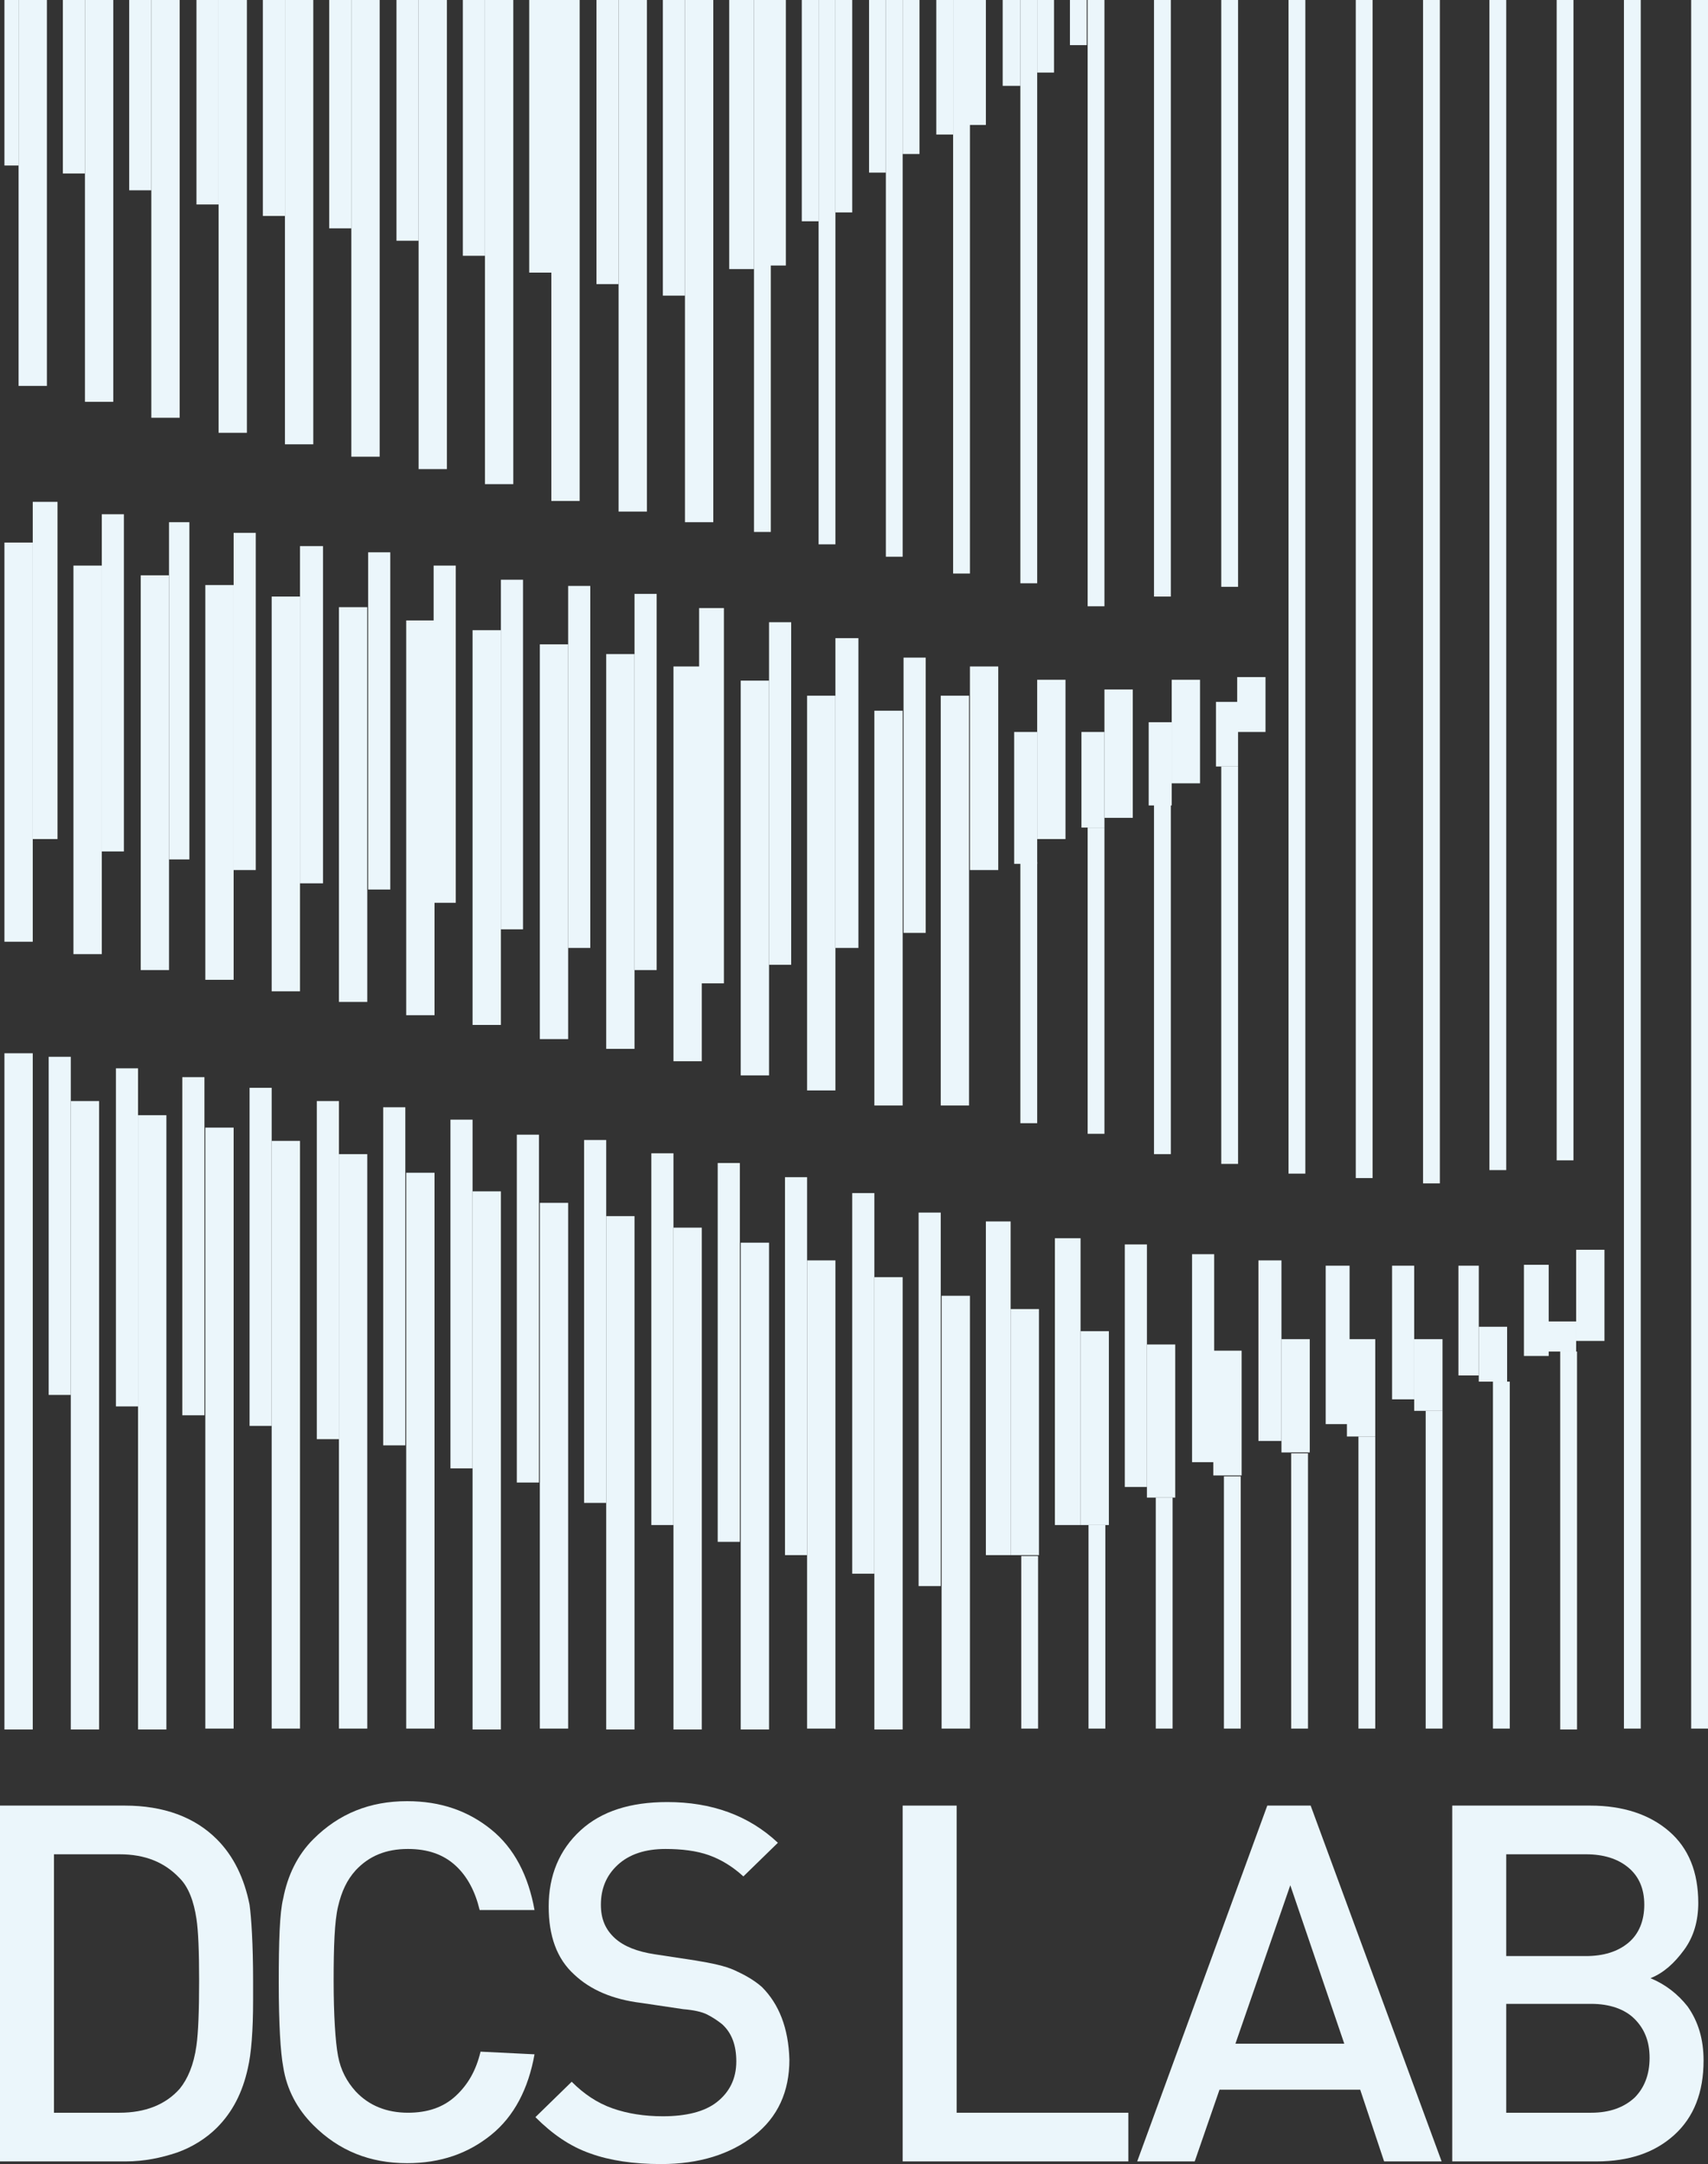 <?xml version="1.0" encoding="utf-8"?>
<!-- Generator: Adobe Illustrator 27.2.0, SVG Export Plug-In . SVG Version: 6.00 Build 0)  -->
<svg version="1.1" id="_레이어_1" xmlns="http://www.w3.org/2000/svg" xmlns:xlink="http://www.w3.org/1999/xlink" x="0px"
	 y="0px" viewBox="0 0 193 244.5" style="enable-background:new 0 0 193 244.5;" xml:space="preserve">
<rect x="0" y="0" width="193" height="244.5" fill="#333333" stroke="none"/>
<style type="text/css">
	.st0{fill:#EBF6FB;}
</style>
<g>
	<rect x="191.1" y="0" class="st0" width="1.9" height="195.3"/>
	<rect x="183.5" y="0" class="st0" width="1.9" height="195.3"/>
	<rect x="175.9" y="0" class="st0" width="1.9" height="131.1"/>
	<rect x="168.3" y="0" class="st0" width="1.9" height="132.2"/>
	<rect x="160.8" y="0" class="st0" width="1.9" height="133.7"/>
	<rect x="153.2" y="0" class="st0" width="1.9" height="133.1"/>
	<rect x="145.6" y="0" class="st0" width="1.9" height="132.6"/>
	<rect x="138" y="0" class="st0" width="1.9" height="66.3"/>
	<rect x="130.4" y="0" class="st0" width="1.9" height="67.4"/>
	<rect x="122.9" y="0" class="st0" width="1.9" height="68.5"/>
	<rect x="115.3" y="0" class="st0" width="1.9" height="65.9"/>
	<rect x="138" y="86.6" class="st0" width="1.9" height="44.9"/>
	<rect x="130.4" y="90.8" class="st0" width="1.9" height="39.6"/>
	<rect x="122.9" y="93.5" class="st0" width="1.9" height="34.6"/>
	<rect x="115.3" y="97.4" class="st0" width="1.9" height="29.5"/>
	<rect x="115.4" y="175.8" class="st0" width="1.9" height="19.5"/>
	<rect x="123" y="172.3" class="st0" width="1.9" height="23"/>
	<rect x="130.6" y="169.2" class="st0" width="1.9" height="26.1"/>
	<rect x="138.3" y="166.8" class="st0" width="1.9" height="28.5"/>
	<rect x="145.9" y="164.2" class="st0" width="1.9" height="31.1"/>
	<rect x="153.5" y="162.3" class="st0" width="1.9" height="33"/>
	<rect x="161.1" y="159.4" class="st0" width="1.9" height="35.9"/>
	<rect x="168.7" y="156.1" class="st0" width="1.9" height="39.2"/>
	<rect x="176.3" y="152.7" class="st0" width="1.9" height="42.7"/>
	<rect x="107.7" y="0" class="st0" width="1.9" height="64.8"/>
	<rect x="109.5" y="0" class="st0" width="1.9" height="14.1"/>
	<rect x="109.5" y="0" class="st0" width="1.9" height="14.1"/>
	<rect x="117.2" y="0" class="st0" width="1.9" height="8.2"/>
	<rect x="102" y="0" class="st0" width="1.9" height="17.4"/>
	<rect x="94.4" y="0" class="st0" width="1.9" height="24"/>
	<rect x="86.9" y="0" class="st0" width="1.9" height="30"/>
	<rect x="100.1" y="0" class="st0" width="1.9" height="62.9"/>
	<rect x="92.5" y="0" class="st0" width="1.9" height="61.5"/>
	<rect x="85.2" y="0" class="st0" width="1.9" height="60.1"/>
	<rect x="77.4" y="0" class="st0" width="3.2" height="59"/>
	<rect x="69.9" y="0" class="st0" width="3.2" height="57.8"/>
	<rect x="62.3" y="0" class="st0" width="3.2" height="56.6"/>
	<rect x="54.8" y="0" class="st0" width="3.2" height="54.7"/>
	<rect x="47.3" y="0" class="st0" width="3.2" height="53"/>
	<rect x="39.7" y="0" class="st0" width="3.2" height="51.6"/>
	<rect x="32.2" y="0" class="st0" width="3.2" height="50.2"/>
	<rect x="24.7" y="0" class="st0" width="3.2" height="48.9"/>
	<rect x="17.1" y="0" class="st0" width="3.2" height="47.2"/>
	<rect x="9.6" y="0" class="st0" width="3.2" height="45.4"/>
	<rect x="2.1" y="0" class="st0" width="3.2" height="43.6"/>
	<rect x="0.5" y="61.3" class="st0" width="3.2" height="45.1"/>
	<rect x="0.5" y="119" class="st0" width="3.2" height="76.4"/>
	<rect x="8" y="124.4" class="st0" width="3.2" height="71"/>
	<rect x="5.5" y="119.4" class="st0" width="2.5" height="38.2"/>
	<rect x="13.1" y="120.7" class="st0" width="2.5" height="38.2"/>
	<rect x="20.6" y="121.7" class="st0" width="2.5" height="38.2"/>
	<rect x="28.2" y="122.9" class="st0" width="2.5" height="38.2"/>
	<rect x="35.8" y="124.4" class="st0" width="2.5" height="38.2"/>
	<rect x="43.3" y="125.1" class="st0" width="2.5" height="38.2"/>
	<rect x="50.9" y="126.5" class="st0" width="2.5" height="39.4"/>
	<rect x="58.4" y="128.2" class="st0" width="2.5" height="39.3"/>
	<rect x="66" y="128.8" class="st0" width="2.5" height="41"/>
	<rect x="73.6" y="130.3" class="st0" width="2.5" height="42"/>
	<rect x="81.1" y="131.4" class="st0" width="2.5" height="42.8"/>
	<rect x="88.7" y="133" class="st0" width="2.5" height="42.7"/>
	<rect x="96.3" y="134.8" class="st0" width="2.5" height="43"/>
	<rect x="103.8" y="137" class="st0" width="2.5" height="42.2"/>
	<rect x="111.4" y="138" class="st0" width="2.8" height="37.7"/>
	<rect x="119.2" y="139.9" class="st0" width="2.9" height="32.4"/>
	<rect x="127.1" y="140.6" class="st0" width="2.5" height="27.4"/>
	<rect x="134.7" y="141.7" class="st0" width="2.5" height="23.5"/>
	<rect x="142.2" y="142.4" class="st0" width="2.6" height="20.4"/>
	<rect x="149.8" y="143" class="st0" width="2.7" height="17.9"/>
	<rect x="157.3" y="143" class="st0" width="2.5" height="15.1"/>
	<rect x="164.8" y="143" class="st0" width="2.3" height="12.4"/>
	<rect x="15.6" y="126" class="st0" width="3.2" height="69.4"/>
	<rect x="23.2" y="127.4" class="st0" width="3.2" height="67.9"/>
	<rect x="30.7" y="128.9" class="st0" width="3.2" height="66.4"/>
	<rect x="38.3" y="130.4" class="st0" width="3.2" height="64.9"/>
	<rect x="45.9" y="132.5" class="st0" width="3.2" height="62.8"/>
	<rect x="53.4" y="134.6" class="st0" width="3.2" height="60.8"/>
	<rect x="61" y="135.9" class="st0" width="3.2" height="59.4"/>
	<rect x="68.5" y="137.4" class="st0" width="3.2" height="58"/>
	<rect x="76.1" y="138.7" class="st0" width="3.2" height="56.7"/>
	<rect x="83.7" y="140.4" class="st0" width="3.2" height="55"/>
	<rect x="91.2" y="142.4" class="st0" width="3.2" height="52.9"/>
	<rect x="98.8" y="144.3" class="st0" width="3.2" height="51.1"/>
	<rect x="106.4" y="146.4" class="st0" width="3.2" height="48.9"/>
	<rect x="114.2" y="147.9" class="st0" width="3.2" height="27.8"/>
	<rect x="122.1" y="150.4" class="st0" width="3.2" height="21.9"/>
	<rect x="129.6" y="151.9" class="st0" width="3.2" height="17.3"/>
	<rect x="137.1" y="152.6" class="st0" width="3.2" height="14.1"/>
	<rect x="144.8" y="151.3" class="st0" width="3.2" height="12.8"/>
	<rect x="152.2" y="151.3" class="st0" width="3.2" height="11"/>
	<rect x="159.8" y="151.3" class="st0" width="3.2" height="8.1"/>
	<rect x="167.1" y="149.9" class="st0" width="3.2" height="6.2"/>
	<rect x="174.9" y="149.3" class="st0" width="3.2" height="3.4"/>
	<rect x="178.1" y="141.2" class="st0" width="3.2" height="10.3"/>
	<rect x="172.2" y="142.9" class="st0" width="2.8" height="10.3"/>
	<rect x="3.7" y="56.7" class="st0" width="2.8" height="38.1"/>
	<rect x="11.5" y="58.1" class="st0" width="2.5" height="38.1"/>
	<rect x="19.1" y="59" class="st0" width="2.3" height="38.1"/>
	<rect x="26.4" y="60.2" class="st0" width="2.5" height="38.1"/>
	<rect x="33.9" y="61.7" class="st0" width="2.6" height="38.1"/>
	<rect x="41.6" y="62.4" class="st0" width="2.5" height="38.1"/>
	<rect x="49" y="63.9" class="st0" width="2.5" height="38.1"/>
	<rect x="56.6" y="65.5" class="st0" width="2.5" height="39.5"/>
	<rect x="64.2" y="66.2" class="st0" width="2.5" height="40.9"/>
	<rect x="71.7" y="67.1" class="st0" width="2.5" height="42.5"/>
	<rect x="79" y="68.7" class="st0" width="2.8" height="42.4"/>
	<rect x="8.3" y="63.9" class="st0" width="3.2" height="43.9"/>
	<rect x="15.9" y="65" class="st0" width="3.2" height="44.6"/>
	<rect x="23.2" y="66.1" class="st0" width="3.2" height="44.6"/>
	<rect x="30.7" y="67.4" class="st0" width="3.2" height="44.6"/>
	<rect x="38.3" y="68.6" class="st0" width="3.2" height="44.6"/>
	<rect x="45.9" y="70.1" class="st0" width="3.2" height="44.6"/>
	<rect x="53.4" y="71.2" class="st0" width="3.2" height="44.6"/>
	<rect x="61" y="72.8" class="st0" width="3.2" height="44.6"/>
	<rect x="68.5" y="73.9" class="st0" width="3.2" height="44.6"/>
	<rect x="76.1" y="75.3" class="st0" width="3.2" height="44.6"/>
	<rect x="83.7" y="76.9" class="st0" width="3.2" height="44.6"/>
	<rect x="91.2" y="78.6" class="st0" width="3.2" height="44.6"/>
	<rect x="98.8" y="80.3" class="st0" width="3.2" height="44.6"/>
	<rect x="106.3" y="78.6" class="st0" width="3.2" height="46.3"/>
	<rect x="114.6" y="82.7" class="st0" width="2.6" height="14.9"/>
	<rect x="122.2" y="82.7" class="st0" width="2.6" height="10.8"/>
	<rect x="124.8" y="77.9" class="st0" width="3.2" height="14.5"/>
	<rect x="132.4" y="76.8" class="st0" width="3.2" height="11.7"/>
	<rect x="139.8" y="76.5" class="st0" width="3.2" height="6.2"/>
	<rect x="117.2" y="76.8" class="st0" width="3.2" height="18"/>
	<rect x="109.6" y="75.3" class="st0" width="3.2" height="23"/>
	<rect x="102.1" y="74.3" class="st0" width="2.5" height="31.1"/>
	<rect x="94.4" y="72.1" class="st0" width="2.6" height="35"/>
	<rect x="86.9" y="70.3" class="st0" width="2.5" height="38.7"/>
	<rect x="129.8" y="81.6" class="st0" width="2.6" height="9.4"/>
	<rect x="137.4" y="79.3" class="st0" width="2.5" height="7.3"/>
	<rect x="7.1" y="0" class="st0" width="2.5" height="19.6"/>
	<rect x="14.6" y="0" class="st0" width="2.5" height="21.5"/>
	<rect x="22.2" y="0" class="st0" width="2.5" height="23.1"/>
	<rect x="29.7" y="0" class="st0" width="2.5" height="24.4"/>
	<rect x="37.2" y="0" class="st0" width="2.5" height="25.8"/>
	<rect x="44.8" y="0" class="st0" width="2.5" height="27.2"/>
	<rect x="52.3" y="0" class="st0" width="2.5" height="28.9"/>
	<rect x="59.8" y="0" class="st0" width="2.5" height="30.8"/>
	<rect x="67.4" y="0" class="st0" width="2.5" height="32.1"/>
	<rect x="74.9" y="0" class="st0" width="2.5" height="33.4"/>
	<rect x="82.4" y="0" class="st0" width="2.8" height="30.4"/>
	<rect x="90.6" y="0" class="st0" width="1.9" height="25"/>
	<rect x="98.2" y="0" class="st0" width="1.9" height="19.5"/>
	<rect x="105.8" y="0" class="st0" width="1.9" height="15.2"/>
	<rect x="113.3" y="0" class="st0" width="2" height="9.7"/>
	<rect x="120.9" y="0" class="st0" width="1.9" height="5.1"/>
	<rect x="0.5" y="0" class="st0" width="1.6" height="18.7"/>
</g>
<g>
	<g>
		<path class="st0" d="M28.6,223.8v2.2c0,3.4-0.2,6-0.6,7.7c-0.6,2.7-1.7,4.9-3.5,6.7c-1.2,1.2-2.8,2.2-4.5,2.8
			c-1.8,0.6-3.7,1-5.8,1H0V204h14.1c4.4,0,7.9,1.3,10.4,3.8c1.9,1.9,3.1,4.4,3.7,7.4C28.4,216.7,28.6,219.6,28.6,223.8L28.6,223.8z
			 M22.5,223.8c0-3.4-0.1-5.7-0.3-7c-0.3-2-0.9-3.6-1.9-4.6c-1.7-1.8-3.9-2.7-6.8-2.7H6.1v29.2h7.4c2.9,0,5.2-0.9,6.8-2.7
			c0.9-1.1,1.6-2.7,1.9-4.9C22.4,229.7,22.5,227.2,22.5,223.8L22.5,223.8z"/>
		<path class="st0" d="M60.4,232.1c-0.7,3.9-2.3,7-4.9,9.1s-5.7,3.2-9.5,3.2c-4.2,0-7.7-1.4-10.6-4.3c-1.8-1.8-3-4-3.4-6.6
			c-0.3-1.6-0.5-4.8-0.5-9.5s0.1-7.9,0.5-9.5c0.5-2.6,1.6-4.9,3.4-6.7c2.9-2.9,6.4-4.3,10.6-4.3c3.8,0,6.9,1.1,9.5,3.2
			s4.2,5.2,4.9,9.1h-6.2c-0.5-2.1-1.4-3.8-2.7-5c-1.4-1.3-3.2-1.9-5.4-1.9c-2.5,0-4.4,0.8-5.9,2.4c-1,1.1-1.6,2.4-2,4.1
			s-0.5,4.5-0.5,8.4s0.2,6.9,0.5,8.5c0.3,1.6,1,2.9,2,4c1.5,1.6,3.5,2.4,5.9,2.4c2.2,0,4-0.6,5.4-1.9s2.3-2.9,2.8-5L60.4,232.1
			L60.4,232.1z"/>
		<path class="st0" d="M89.2,232.7c0,3.6-1.3,6.5-4,8.6s-6.2,3.2-10.5,3.2c-3.1,0-5.8-0.4-8-1.2c-2.3-0.8-4.3-2.2-6.2-4.1l4.1-4
			c1.4,1.4,2.9,2.4,4.6,3s3.6,0.9,5.7,0.9c2.6,0,4.7-0.5,6.1-1.6s2.2-2.6,2.2-4.6c0-1.8-0.5-3.2-1.6-4.2c-0.5-0.4-1.1-0.8-1.7-1.1
			c-0.6-0.3-1.5-0.5-2.7-0.6l-4.7-0.7c-3.3-0.4-5.8-1.5-7.6-3.2c-2-1.8-2.9-4.4-2.9-7.7c0-3.5,1.2-6.4,3.6-8.6
			c2.4-2.2,5.7-3.2,9.8-3.2c5,0,9.2,1.5,12.5,4.6l-3.9,3.8c-1.2-1.1-2.5-1.9-3.9-2.4s-3.1-0.7-4.9-0.7c-2.3,0-4.1,0.6-5.4,1.8
			s-1.9,2.7-1.9,4.5c0,1.6,0.5,2.8,1.6,3.8c1,0.9,2.5,1.5,4.5,1.8l4.6,0.7c1.8,0.3,3.3,0.6,4.4,1.1s2.2,1.1,3.1,1.9
			C88,226.4,89.1,229.1,89.2,232.7L89.2,232.7z"/>
	</g>
	<g>
		<path class="st0" d="M127.5,244.2h-25.5V204h6.1v34.7h19.4L127.5,244.2L127.5,244.2z"/>
		<path class="st0" d="M162.9,244.2h-6.5l-2.7-8.1h-15.9l-2.8,8.1h-6.5l14.7-40.2h4.9L162.9,244.2L162.9,244.2z M151.9,230.9
			l-6.1-17.9l-6.2,17.9H151.9z"/>
		<path class="st0" d="M192.5,232.8c0,3.6-1.1,6.4-3.3,8.4c-2.2,2-5.1,3-8.8,3h-16.3V204h15.6c3.7,0,6.7,1,8.9,2.9
			c2.2,1.9,3.3,4.6,3.3,8.1c0,2-0.5,3.8-1.6,5.3s-2.3,2.6-3.8,3.2c1.7,0.7,3.1,1.8,4.2,3.2C191.9,228.4,192.5,230.4,192.5,232.8
			L192.5,232.8z M185.8,215.2c0-1.8-0.6-3.2-1.8-4.2s-2.8-1.5-4.8-1.5h-9v11.5h9c2,0,3.6-0.5,4.8-1.5S185.8,217,185.8,215.2
			L185.8,215.2z M186.4,232.5c0-1.9-0.6-3.3-1.7-4.4s-2.8-1.7-4.9-1.7h-9.6v12.3h9.6c2.1,0,3.7-0.6,4.9-1.7
			C185.8,235.9,186.4,234.4,186.4,232.5L186.4,232.5z"/>
	</g>
</g>
</svg>
